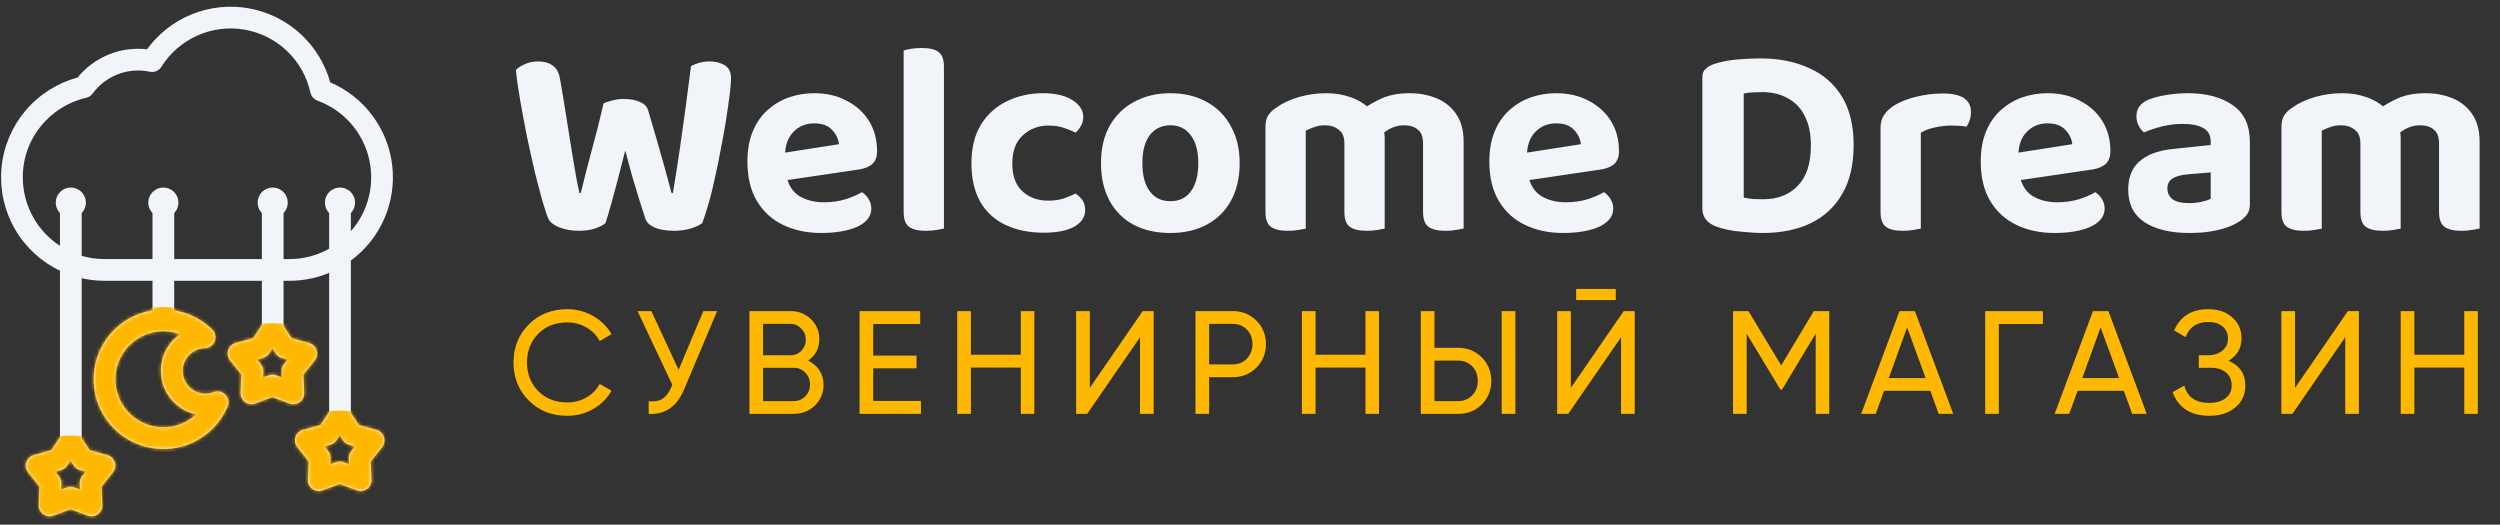 <svg width="710" height="149" viewBox="0 0 710 149" fill="none" xmlns="http://www.w3.org/2000/svg">
<rect x="0" y="0" width="710" height="149" fill="#333333" stroke="none"/>
<path d="M106.753 122.749L101.486 121.288L98.947 117.455V73.651C103.096 70.672 106.373 66.639 108.44 61.968C110.507 57.298 111.288 52.16 110.703 47.086C110.118 42.013 108.188 37.187 105.112 33.11C102.036 29.033 97.927 25.851 93.209 23.895C91.805 18.627 88.929 13.868 84.917 10.176C80.906 6.484 75.924 4.013 70.558 3.051C65.191 2.09 59.661 2.679 54.618 4.749C49.574 6.819 45.224 10.284 42.08 14.737C38.4 14.244 34.654 14.713 31.209 16.097C27.763 17.482 24.735 19.736 22.42 22.639C16.698 24.135 11.578 27.364 7.762 31.883C3.947 36.402 1.623 41.991 1.109 47.883C0.594 53.775 1.915 59.682 4.889 64.794C7.864 69.907 12.347 73.974 17.723 76.438V124.37L15.019 128.455L9.75 129.916C9.37 130.022 9.022 130.22 8.737 130.493C8.451 130.765 8.238 131.105 8.116 131.48C7.995 131.855 7.967 132.255 8.038 132.643C8.108 133.032 8.273 133.396 8.519 133.705L11.923 137.984L11.684 143.446C11.667 143.84 11.748 144.232 11.919 144.588C12.091 144.943 12.348 145.251 12.667 145.482C12.986 145.714 13.358 145.864 13.749 145.917C14.14 145.97 14.538 145.926 14.908 145.787L20.028 143.873L25.149 145.787C25.518 145.926 25.917 145.97 26.308 145.917C26.699 145.864 27.07 145.714 27.39 145.482C27.709 145.251 27.966 144.943 28.137 144.588C28.309 144.232 28.389 143.84 28.372 143.446L28.133 137.984L31.538 133.705C31.783 133.396 31.948 133.032 32.019 132.643C32.089 132.255 32.062 131.855 31.94 131.48C31.818 131.105 31.605 130.765 31.32 130.493C31.035 130.22 30.687 130.022 30.306 129.916L25.039 128.455L22.501 124.622V78.141C24.842 78.745 27.25 79.05 29.668 79.048H44.002V88.759C40.676 89.179 37.519 90.467 34.848 92.493C32.177 94.519 30.086 97.212 28.785 100.302C27.484 103.391 27.018 106.769 27.436 110.095C27.853 113.421 29.138 116.58 31.161 119.252C33.185 121.925 35.876 124.019 38.964 125.322C42.053 126.626 45.43 127.095 48.757 126.681C52.083 126.267 55.243 124.985 57.917 122.964C60.592 120.943 62.688 118.253 63.995 115.166C64.178 114.734 64.23 114.257 64.143 113.795C64.057 113.333 63.837 112.907 63.51 112.57C63.182 112.233 62.763 112 62.304 111.9C61.845 111.8 61.367 111.837 60.929 112.007C59.843 112.429 58.671 112.58 57.513 112.446C56.356 112.313 55.249 111.899 54.287 111.241C53.326 110.583 52.539 109.7 51.996 108.67C51.453 107.639 51.168 106.492 51.168 105.327C51.18 103.461 51.914 101.672 53.217 100.336C54.52 99.001 56.291 98.222 58.156 98.165C58.625 98.153 59.081 98.004 59.465 97.735C59.85 97.466 60.147 97.089 60.319 96.653C60.491 96.216 60.53 95.738 60.432 95.279C60.334 94.82 60.104 94.4 59.769 94.072C56.791 91.138 52.928 89.27 48.779 88.756V79.048H75.058V92.537L72.353 96.622L67.085 98.084C66.704 98.189 66.356 98.387 66.071 98.66C65.786 98.933 65.573 99.272 65.451 99.647C65.329 100.023 65.302 100.422 65.372 100.811C65.443 101.199 65.608 101.564 65.853 101.873L69.258 106.151L69.019 111.613C69.002 112.007 69.082 112.4 69.254 112.755C69.425 113.11 69.682 113.418 70.001 113.65C70.321 113.882 70.692 114.031 71.083 114.084C71.474 114.137 71.873 114.093 72.242 113.955L77.363 112.04L82.484 113.955C82.853 114.093 83.251 114.137 83.642 114.084C84.033 114.031 84.405 113.882 84.724 113.65C85.044 113.418 85.3 113.11 85.472 112.755C85.643 112.4 85.724 112.007 85.707 111.613L85.468 106.151L88.872 101.873C89.118 101.564 89.283 101.199 89.353 100.811C89.424 100.422 89.397 100.023 89.275 99.647C89.153 99.272 88.94 98.933 88.654 98.66C88.37 98.387 88.021 98.189 87.641 98.084L82.374 96.622L79.836 92.789V79.048H82.225C86.348 79.053 90.424 78.162 94.169 76.438V117.203L91.465 121.288L86.196 122.749C85.816 122.855 85.468 123.053 85.183 123.326C84.898 123.599 84.685 123.938 84.563 124.313C84.441 124.688 84.414 125.088 84.484 125.476C84.554 125.865 84.719 126.23 84.965 126.538L88.369 130.817L88.13 136.279C88.113 136.673 88.194 137.065 88.365 137.421C88.537 137.776 88.794 138.084 89.113 138.316C89.432 138.548 89.804 138.697 90.195 138.75C90.586 138.803 90.984 138.759 91.354 138.621L96.474 136.706L101.595 138.621C101.965 138.759 102.363 138.803 102.754 138.75C103.145 138.697 103.517 138.548 103.836 138.316C104.155 138.084 104.412 137.776 104.583 137.421C104.755 137.065 104.836 136.673 104.818 136.279L104.58 130.817L107.984 126.538C108.229 126.23 108.395 125.865 108.465 125.476C108.535 125.088 108.508 124.688 108.386 124.313C108.264 123.938 108.051 123.599 107.766 123.326C107.481 123.053 107.133 122.855 106.753 122.749ZM25.551 133.556L23.839 135.708C23.48 136.159 23.297 136.724 23.322 137.3L23.441 140.047L20.865 139.084C20.326 138.882 19.732 138.882 19.193 139.084L16.616 140.047L16.736 137.3C16.761 136.724 16.577 136.159 16.218 135.708L14.506 133.556L17.157 132.821C17.712 132.667 18.193 132.317 18.511 131.837L20.029 129.543L21.548 131.837C21.865 132.317 22.346 132.667 22.901 132.821L25.551 133.556ZM46.391 105.327C46.394 108.286 47.494 111.139 49.479 113.334C51.463 115.529 54.191 116.911 57.135 117.212C55.367 119.21 53.078 120.675 50.523 121.443C47.968 122.21 45.249 122.249 42.673 121.556C40.097 120.862 37.766 119.464 35.941 117.517C34.117 115.571 32.872 113.154 32.346 110.539C31.821 107.923 32.035 105.213 32.966 102.713C33.897 100.213 35.507 98.022 37.616 96.388C39.724 94.753 42.246 93.739 44.9 93.46C47.553 93.181 50.231 93.648 52.633 94.808C50.736 95.83 49.153 97.349 48.053 99.201C46.953 101.055 46.379 103.172 46.391 105.327ZM82.886 101.723L81.174 103.876C80.815 104.327 80.632 104.892 80.657 105.467L80.776 108.214L78.2 107.251C77.66 107.05 77.067 107.05 76.527 107.251L73.951 108.214L74.07 105.467C74.095 104.892 73.912 104.327 73.553 103.876L71.841 101.723L74.492 100.988C75.047 100.834 75.527 100.485 75.845 100.004L77.364 97.71L78.882 100.004C79.2 100.485 79.681 100.834 80.236 100.988L82.886 101.723ZM82.225 74.27H79.836V60.213C80.377 59.73 80.758 59.093 80.929 58.388C81.1 57.682 81.053 56.942 80.794 56.264C80.535 55.586 80.077 55.002 79.479 54.591C78.881 54.179 78.172 53.959 77.447 53.959C76.721 53.959 76.012 54.179 75.415 54.591C74.817 55.002 74.358 55.586 74.099 56.264C73.84 56.942 73.793 57.682 73.965 58.388C74.136 59.093 74.517 59.73 75.058 60.213V74.27H48.779V60.213C49.32 59.73 49.702 59.093 49.873 58.388C50.044 57.682 49.997 56.942 49.738 56.264C49.479 55.586 49.02 55.002 48.423 54.591C47.825 54.179 47.116 53.959 46.391 53.959C45.665 53.959 44.956 54.179 44.358 54.591C43.761 55.002 43.302 55.586 43.043 56.264C42.784 56.942 42.737 57.682 42.908 58.388C43.079 59.093 43.461 59.73 44.002 60.213V74.27H29.668C27.237 74.272 24.82 73.901 22.501 73.171V60.213C23.042 59.73 23.423 59.093 23.594 58.388C23.766 57.682 23.719 56.942 23.46 56.264C23.201 55.586 22.742 55.002 22.144 54.591C21.547 54.179 20.838 53.959 20.112 53.959C19.386 53.959 18.678 54.179 18.08 54.591C17.482 55.002 17.023 55.586 16.765 56.264C16.506 56.942 16.459 57.682 16.63 58.388C16.801 59.093 17.182 59.73 17.723 60.213V71.056C14.094 68.96 11.08 65.947 8.983 62.318C6.887 58.689 5.782 54.572 5.778 50.381C5.756 44.92 7.627 39.621 11.072 35.384C14.441 31.215 19.111 28.294 24.335 27.089C24.895 26.961 25.391 26.636 25.731 26.172C27.635 23.57 30.252 21.574 33.264 20.424C36.277 19.275 39.558 19.02 42.712 19.692C43.192 19.794 43.691 19.746 44.142 19.554C44.592 19.363 44.974 19.037 45.233 18.622C47.749 14.592 51.41 11.404 55.746 9.465C60.083 7.525 64.899 6.922 69.58 7.733C74.261 8.544 78.594 10.732 82.026 14.017C85.457 17.302 87.832 21.536 88.846 26.177C88.931 26.572 89.116 26.939 89.382 27.243C89.648 27.547 89.986 27.779 90.366 27.916C94.163 29.291 97.55 31.607 100.209 34.647C102.868 37.687 104.712 41.351 105.569 45.298C106.426 49.244 106.269 53.344 105.111 57.212C103.952 61.081 101.832 64.593 98.947 67.42V60.213C99.488 59.73 99.87 59.093 100.041 58.388C100.212 57.682 100.165 56.942 99.906 56.264C99.647 55.586 99.188 55.002 98.59 54.591C97.993 54.179 97.284 53.959 96.558 53.959C95.833 53.959 95.124 54.179 94.526 54.591C93.928 55.002 93.47 55.586 93.211 56.264C92.952 56.942 92.905 57.682 93.076 58.388C93.247 59.093 93.629 59.73 94.169 60.213V71.056C90.542 73.165 86.42 74.274 82.225 74.27ZM100.285 128.542C99.927 128.992 99.743 129.558 99.768 130.133L99.888 132.88L97.311 131.917C96.772 131.715 96.178 131.715 95.639 131.917L93.062 132.88L93.182 130.133C93.207 129.557 93.023 128.992 92.665 128.542L90.952 126.389L93.603 125.654C94.158 125.5 94.639 125.151 94.957 124.67L96.475 122.376L97.994 124.67C98.312 125.15 98.792 125.5 99.347 125.654L101.998 126.389L100.285 128.542Z" fill="#F1F5F9" stroke="#F1F5F9" stroke-width="1.39"/>
<mask id="mask0_2121_398" style="mask-type:alpha" maskUnits="userSpaceOnUse" x="0" y="1" width="112" height="146">
<path d="M106.753 122.749L101.486 121.288L98.947 117.455V73.651C103.096 70.672 106.373 66.639 108.44 61.968C110.507 57.298 111.288 52.16 110.703 47.086C110.118 42.013 108.188 37.187 105.112 33.11C102.036 29.033 97.927 25.851 93.209 23.895C91.805 18.627 88.929 13.868 84.917 10.176C80.906 6.484 75.924 4.013 70.558 3.051C65.191 2.09 59.661 2.679 54.618 4.749C49.574 6.819 45.224 10.284 42.08 14.737C38.4 14.244 34.654 14.713 31.209 16.097C27.763 17.482 24.735 19.736 22.42 22.639C16.698 24.135 11.578 27.364 7.762 31.883C3.947 36.402 1.623 41.991 1.109 47.883C0.594 53.775 1.915 59.682 4.889 64.794C7.864 69.907 12.347 73.974 17.723 76.438V124.37L15.019 128.455L9.75 129.916C9.37 130.022 9.022 130.22 8.737 130.493C8.451 130.765 8.238 131.105 8.116 131.48C7.995 131.855 7.967 132.255 8.038 132.643C8.108 133.032 8.273 133.396 8.519 133.705L11.923 137.984L11.684 143.446C11.667 143.84 11.748 144.232 11.919 144.588C12.091 144.943 12.348 145.251 12.667 145.482C12.986 145.714 13.358 145.864 13.749 145.917C14.14 145.97 14.538 145.926 14.908 145.787L20.028 143.873L25.149 145.787C25.518 145.926 25.917 145.97 26.308 145.917C26.699 145.864 27.07 145.714 27.39 145.482C27.709 145.251 27.966 144.943 28.137 144.588C28.309 144.232 28.389 143.84 28.372 143.446L28.133 137.984L31.538 133.705C31.783 133.396 31.948 133.032 32.019 132.643C32.089 132.255 32.062 131.855 31.94 131.48C31.818 131.105 31.605 130.765 31.32 130.493C31.035 130.22 30.687 130.022 30.306 129.916L25.039 128.455L22.501 124.622V78.141C24.842 78.745 27.25 79.05 29.668 79.048H44.002V88.759C40.676 89.179 37.519 90.467 34.848 92.493C32.177 94.519 30.086 97.212 28.785 100.302C27.484 103.391 27.018 106.769 27.436 110.095C27.853 113.421 29.138 116.58 31.161 119.252C33.185 121.925 35.876 124.019 38.964 125.322C42.053 126.626 45.43 127.095 48.757 126.681C52.083 126.267 55.243 124.985 57.917 122.964C60.592 120.943 62.688 118.253 63.995 115.166C64.178 114.734 64.23 114.257 64.143 113.795C64.057 113.333 63.837 112.907 63.51 112.57C63.182 112.233 62.763 112 62.304 111.9C61.845 111.8 61.367 111.837 60.929 112.007C59.843 112.429 58.671 112.58 57.513 112.446C56.356 112.313 55.249 111.899 54.287 111.241C53.326 110.583 52.539 109.7 51.996 108.67C51.453 107.639 51.168 106.492 51.168 105.327C51.18 103.461 51.914 101.672 53.217 100.336C54.52 99.001 56.291 98.222 58.156 98.165C58.625 98.153 59.081 98.004 59.465 97.735C59.85 97.466 60.147 97.089 60.319 96.653C60.491 96.216 60.53 95.738 60.432 95.279C60.334 94.82 60.104 94.4 59.769 94.072C56.791 91.138 52.928 89.27 48.779 88.756V79.048H75.058V92.537L72.353 96.622L67.085 98.084C66.704 98.189 66.356 98.387 66.071 98.66C65.786 98.933 65.573 99.272 65.451 99.647C65.329 100.023 65.302 100.422 65.372 100.811C65.443 101.199 65.608 101.564 65.853 101.873L69.258 106.151L69.019 111.613C69.002 112.007 69.082 112.4 69.254 112.755C69.425 113.11 69.682 113.418 70.001 113.65C70.321 113.882 70.692 114.031 71.083 114.084C71.474 114.137 71.873 114.093 72.242 113.955L77.363 112.04L82.484 113.955C82.853 114.093 83.251 114.137 83.642 114.084C84.033 114.031 84.405 113.882 84.724 113.65C85.044 113.418 85.3 113.11 85.472 112.755C85.643 112.4 85.724 112.007 85.707 111.613L85.468 106.151L88.872 101.873C89.118 101.564 89.283 101.199 89.353 100.811C89.424 100.422 89.397 100.023 89.275 99.647C89.153 99.272 88.94 98.933 88.654 98.66C88.37 98.387 88.021 98.189 87.641 98.084L82.374 96.622L79.836 92.789V79.048H82.225C86.348 79.053 90.424 78.162 94.169 76.438V117.203L91.465 121.288L86.196 122.749C85.816 122.855 85.468 123.053 85.183 123.326C84.898 123.599 84.685 123.938 84.563 124.313C84.441 124.688 84.414 125.088 84.484 125.476C84.554 125.865 84.719 126.23 84.965 126.538L88.369 130.817L88.13 136.279C88.113 136.673 88.194 137.065 88.365 137.421C88.537 137.776 88.794 138.084 89.113 138.316C89.432 138.548 89.804 138.697 90.195 138.75C90.586 138.803 90.984 138.759 91.354 138.621L96.474 136.706L101.595 138.621C101.965 138.759 102.363 138.803 102.754 138.75C103.145 138.697 103.517 138.548 103.836 138.316C104.155 138.084 104.412 137.776 104.583 137.421C104.755 137.065 104.836 136.673 104.818 136.279L104.58 130.817L107.984 126.538C108.229 126.23 108.395 125.865 108.465 125.476C108.535 125.088 108.508 124.688 108.386 124.313C108.264 123.938 108.051 123.599 107.766 123.326C107.481 123.053 107.133 122.855 106.753 122.749ZM25.551 133.556L23.839 135.708C23.48 136.159 23.297 136.724 23.322 137.3L23.441 140.047L20.865 139.084C20.326 138.882 19.732 138.882 19.193 139.084L16.616 140.047L16.736 137.3C16.761 136.724 16.577 136.159 16.218 135.708L14.506 133.556L17.157 132.821C17.712 132.667 18.193 132.317 18.511 131.837L20.029 129.543L21.548 131.837C21.865 132.317 22.346 132.667 22.901 132.821L25.551 133.556ZM46.391 105.327C46.394 108.286 47.494 111.139 49.479 113.334C51.463 115.529 54.191 116.911 57.135 117.212C55.367 119.21 53.078 120.675 50.523 121.443C47.968 122.21 45.249 122.249 42.673 121.556C40.097 120.862 37.766 119.464 35.941 117.517C34.117 115.571 32.872 113.154 32.346 110.539C31.821 107.923 32.035 105.213 32.966 102.713C33.897 100.213 35.507 98.022 37.616 96.388C39.724 94.753 42.246 93.739 44.9 93.46C47.553 93.181 50.231 93.648 52.633 94.808C50.736 95.83 49.153 97.349 48.053 99.201C46.953 101.055 46.379 103.172 46.391 105.327ZM82.886 101.723L81.174 103.876C80.815 104.327 80.632 104.892 80.657 105.467L80.776 108.214L78.2 107.251C77.66 107.05 77.067 107.05 76.527 107.251L73.951 108.214L74.07 105.467C74.095 104.892 73.912 104.327 73.553 103.876L71.841 101.723L74.492 100.988C75.047 100.834 75.527 100.485 75.845 100.004L77.364 97.71L78.882 100.004C79.2 100.485 79.681 100.834 80.236 100.988L82.886 101.723ZM82.225 74.27H79.836V60.213C80.377 59.73 80.758 59.093 80.929 58.388C81.1 57.682 81.053 56.942 80.794 56.264C80.535 55.586 80.077 55.002 79.479 54.591C78.881 54.179 78.172 53.959 77.447 53.959C76.721 53.959 76.012 54.179 75.415 54.591C74.817 55.002 74.358 55.586 74.099 56.264C73.84 56.942 73.793 57.682 73.965 58.388C74.136 59.093 74.517 59.73 75.058 60.213V74.27H48.779V60.213C49.32 59.73 49.702 59.093 49.873 58.388C50.044 57.682 49.997 56.942 49.738 56.264C49.479 55.586 49.02 55.002 48.423 54.591C47.825 54.179 47.116 53.959 46.391 53.959C45.665 53.959 44.956 54.179 44.358 54.591C43.761 55.002 43.302 55.586 43.043 56.264C42.784 56.942 42.737 57.682 42.908 58.388C43.079 59.093 43.461 59.73 44.002 60.213V74.27H29.668C27.237 74.272 24.82 73.901 22.501 73.171V60.213C23.042 59.73 23.423 59.093 23.594 58.388C23.766 57.682 23.719 56.942 23.46 56.264C23.201 55.586 22.742 55.002 22.144 54.591C21.547 54.179 20.838 53.959 20.112 53.959C19.386 53.959 18.678 54.179 18.08 54.591C17.482 55.002 17.023 55.586 16.765 56.264C16.506 56.942 16.459 57.682 16.63 58.388C16.801 59.093 17.182 59.73 17.723 60.213V71.056C14.094 68.96 11.08 65.947 8.983 62.318C6.887 58.689 5.782 54.572 5.778 50.381C5.756 44.92 7.627 39.621 11.072 35.384C14.441 31.215 19.111 28.294 24.335 27.089C24.895 26.961 25.391 26.636 25.731 26.172C27.635 23.57 30.252 21.574 33.264 20.424C36.277 19.275 39.558 19.02 42.712 19.692C43.192 19.794 43.691 19.746 44.142 19.554C44.592 19.363 44.974 19.037 45.233 18.622C47.749 14.592 51.41 11.404 55.746 9.465C60.083 7.525 64.899 6.922 69.58 7.733C74.261 8.544 78.594 10.732 82.026 14.017C85.457 17.302 87.832 21.536 88.846 26.177C88.931 26.572 89.116 26.939 89.382 27.243C89.648 27.547 89.986 27.779 90.366 27.916C94.163 29.291 97.55 31.607 100.209 34.647C102.868 37.687 104.712 41.351 105.569 45.298C106.426 49.244 106.269 53.344 105.111 57.212C103.952 61.081 101.832 64.593 98.947 67.42V60.213C99.488 59.73 99.87 59.093 100.041 58.388C100.212 57.682 100.165 56.942 99.906 56.264C99.647 55.586 99.188 55.002 98.59 54.591C97.993 54.179 97.284 53.959 96.558 53.959C95.833 53.959 95.124 54.179 94.526 54.591C93.928 55.002 93.47 55.586 93.211 56.264C92.952 56.942 92.905 57.682 93.076 58.388C93.247 59.093 93.629 59.73 94.169 60.213V71.056C90.542 73.165 86.42 74.274 82.225 74.27ZM100.285 128.542C99.927 128.992 99.743 129.558 99.768 130.133L99.888 132.88L97.311 131.917C96.772 131.715 96.178 131.715 95.639 131.917L93.062 132.88L93.182 130.133C93.207 129.557 93.023 128.992 92.665 128.542L90.952 126.389L93.603 125.654C94.158 125.5 94.639 125.151 94.957 124.67L96.475 122.376L97.994 124.67C98.312 125.15 98.792 125.5 99.347 125.654L101.998 126.389L100.285 128.542Z" fill="black" stroke="black" stroke-width="1.39"/>
</mask>
<g mask="url(#mask0_2121_398)">
<path d="M62.049 93.769C62.049 93.769 72.613 91.79 77.449 91.79C82.286 91.79 92.239 93.769 92.239 93.769V115.791H62.049V93.769Z" fill="#FFB800"/>
<path d="M81.064 118.604C81.064 118.604 91.629 116.625 96.465 116.625C101.301 116.625 111.255 118.604 111.255 118.604V140.626H81.064V118.604Z" fill="#FFB800"/>
<path d="M25.831 90.808C25.831 90.808 41.855 86.491 48.581 87.321C55.307 88.151 70.428 90.808 70.428 90.808V129.606H25.831V90.808Z" fill="#FFB800"/>
<path d="M4.546 125.675C4.546 125.675 15.11 123.696 19.946 123.696C24.783 123.696 34.736 125.675 34.736 125.675V147.697H4.546V125.675Z" fill="#FFB800"/>
</g>
<path d="M171.415 29.351C171.934 29.092 172.712 28.832 173.75 28.573C174.84 28.261 175.929 28.106 177.019 28.106C178.939 28.106 180.522 28.391 181.767 28.962C183.064 29.533 183.843 30.363 184.102 31.453C185.036 34.566 185.866 37.394 186.593 39.937C187.319 42.479 188.02 44.944 188.694 47.331C189.369 49.718 190.044 52.209 190.718 54.803H191.107C191.834 50.445 192.482 46.319 193.053 42.428C193.624 38.484 194.169 34.592 194.688 30.752C195.207 26.86 195.726 22.865 196.245 18.765C197.905 17.883 199.643 17.442 201.46 17.442C203.172 17.442 204.625 17.805 205.818 18.532C207.012 19.258 207.609 20.478 207.609 22.19C207.609 23.28 207.479 24.863 207.219 26.938C206.96 28.962 206.623 31.323 206.208 34.021C205.792 36.668 205.299 39.418 204.729 42.272C204.21 45.074 203.639 47.85 203.016 50.6C202.445 53.35 201.823 55.841 201.148 58.073C200.526 60.252 199.955 62.016 199.436 63.365C198.709 63.936 197.594 64.455 196.089 64.922C194.584 65.337 193.027 65.545 191.419 65.545C189.343 65.545 187.553 65.26 186.048 64.689C184.595 64.066 183.687 63.236 183.324 62.198C182.857 60.693 182.286 58.929 181.611 56.905C180.989 54.881 180.314 52.65 179.588 50.211C178.913 47.772 178.238 45.282 177.564 42.739C176.941 45.23 176.293 47.772 175.618 50.367C174.943 52.961 174.295 55.374 173.672 57.606C173.049 59.837 172.479 61.757 171.96 63.365C171.285 63.936 170.273 64.455 168.924 64.922C167.575 65.337 166.07 65.545 164.41 65.545C162.438 65.545 160.622 65.234 158.961 64.611C157.352 63.988 156.289 63.184 155.77 62.198C155.251 61.004 154.654 59.214 153.98 56.827C153.305 54.388 152.578 51.612 151.8 48.499C151.074 45.333 150.347 42.038 149.621 38.614C148.946 35.189 148.323 31.868 147.753 28.651C147.182 25.381 146.767 22.45 146.507 19.855C147.13 19.232 147.986 18.688 149.076 18.221C150.217 17.702 151.463 17.442 152.812 17.442C154.524 17.442 155.899 17.831 156.937 18.61C158.027 19.336 158.728 20.581 159.039 22.346C159.869 27.12 160.544 31.219 161.063 34.644C161.633 38.069 162.1 41.001 162.464 43.439C162.879 45.878 163.242 48.006 163.553 49.822C163.865 51.638 164.202 53.299 164.565 54.803H164.954C165.473 52.676 165.966 50.678 166.433 48.81C166.9 46.942 167.393 45.074 167.912 43.206C168.431 41.338 168.976 39.288 169.547 37.057C170.118 34.825 170.74 32.257 171.415 29.351ZM219.353 51.768L218.886 43.984L238.268 40.949C238.112 39.444 237.463 38.095 236.322 36.901C235.18 35.656 233.494 35.033 231.262 35.033C228.875 35.033 226.903 35.837 225.347 37.446C223.79 39.003 222.986 41.26 222.934 44.218L223.245 49.511C223.764 52.365 225.009 54.414 226.981 55.66C228.953 56.853 231.288 57.45 233.987 57.45C236.166 57.45 238.216 57.164 240.136 56.594C242.056 55.971 243.612 55.296 244.806 54.57C245.532 55.037 246.155 55.686 246.674 56.516C247.193 57.346 247.452 58.228 247.452 59.162C247.452 60.719 246.83 62.016 245.584 63.054C244.391 64.092 242.704 64.87 240.525 65.389C238.397 65.908 235.958 66.168 233.208 66.168C229.213 66.168 225.632 65.415 222.467 63.91C219.301 62.406 216.811 60.148 214.995 57.139C213.178 54.129 212.27 50.367 212.27 45.852C212.27 42.531 212.789 39.651 213.827 37.212C214.865 34.774 216.266 32.776 218.03 31.219C219.846 29.61 221.87 28.417 224.101 27.639C226.385 26.86 228.746 26.471 231.184 26.471C234.765 26.471 237.878 27.198 240.525 28.651C243.223 30.052 245.325 31.971 246.83 34.41C248.334 36.849 249.087 39.677 249.087 42.895C249.087 44.503 248.646 45.723 247.764 46.553C246.881 47.331 245.662 47.85 244.105 48.11L219.353 51.768ZM256.636 44.451L268.078 44.685V64.922C267.611 65.026 266.911 65.156 265.977 65.311C265.043 65.467 264.031 65.545 262.941 65.545C260.762 65.545 259.153 65.156 258.115 64.377C257.129 63.599 256.636 62.198 256.636 60.174V44.451ZM268.078 50.6L256.636 50.367V14.329C257.103 14.173 257.804 14.017 258.738 13.862C259.672 13.706 260.684 13.628 261.773 13.628C264.005 13.628 265.613 14.017 266.599 14.796C267.585 15.522 268.078 16.923 268.078 18.999V50.6ZM297.764 35.656C294.91 35.656 292.471 36.59 290.448 38.458C288.476 40.274 287.49 42.946 287.49 46.475C287.49 49.952 288.45 52.572 290.37 54.336C292.29 56.101 294.729 56.983 297.686 56.983C299.399 56.983 300.878 56.775 302.123 56.36C303.42 55.893 304.536 55.426 305.47 54.959C306.352 55.582 307.027 56.256 307.494 56.983C307.961 57.709 308.194 58.617 308.194 59.707C308.194 61.627 307.156 63.184 305.081 64.377C303.005 65.519 300.125 66.09 296.441 66.09C292.342 66.09 288.735 65.363 285.622 63.91C282.508 62.457 280.095 60.252 278.383 57.294C276.722 54.336 275.892 50.73 275.892 46.475C275.892 41.961 276.8 38.25 278.616 35.344C280.485 32.387 282.949 30.181 286.011 28.728C289.124 27.224 292.497 26.471 296.13 26.471C299.71 26.471 302.512 27.12 304.536 28.417C306.612 29.714 307.649 31.323 307.649 33.243C307.649 34.177 307.416 35.033 306.949 35.811C306.534 36.538 306.041 37.161 305.47 37.679C304.484 37.161 303.342 36.694 302.045 36.279C300.8 35.863 299.373 35.656 297.764 35.656ZM352.067 46.319C352.067 50.367 351.263 53.895 349.654 56.905C348.046 59.863 345.762 62.146 342.805 63.755C339.847 65.363 336.37 66.168 332.375 66.168C328.379 66.168 324.902 65.389 321.944 63.833C318.987 62.224 316.703 59.941 315.095 56.983C313.486 53.973 312.682 50.419 312.682 46.319C312.682 42.272 313.486 38.769 315.095 35.811C316.755 32.854 319.065 30.57 322.022 28.962C325.032 27.301 328.483 26.471 332.375 26.471C336.318 26.471 339.769 27.301 342.727 28.962C345.684 30.57 347.968 32.88 349.576 35.889C351.237 38.847 352.067 42.324 352.067 46.319ZM332.375 35.578C329.936 35.578 327.99 36.512 326.537 38.38C325.136 40.248 324.435 42.895 324.435 46.319C324.435 49.796 325.136 52.468 326.537 54.336C327.938 56.205 329.884 57.139 332.375 57.139C334.917 57.139 336.863 56.205 338.212 54.336C339.613 52.416 340.314 49.744 340.314 46.319C340.314 42.946 339.613 40.326 338.212 38.458C336.811 36.538 334.865 35.578 332.375 35.578ZM393.252 39.236V48.11H381.81V40.715C381.81 38.899 381.265 37.602 380.176 36.823C379.138 35.993 377.841 35.578 376.284 35.578C375.142 35.578 374.104 35.76 373.17 36.123C372.236 36.434 371.458 36.771 370.835 37.135V48.11H359.393V35.967C359.393 34.67 359.653 33.606 360.172 32.776C360.743 31.894 361.573 31.115 362.662 30.441C364.323 29.247 366.399 28.287 368.889 27.561C371.38 26.834 373.975 26.471 376.673 26.471C379.164 26.471 381.499 26.86 383.678 27.639C385.858 28.417 387.752 29.61 389.36 31.219C389.775 31.53 390.165 31.868 390.528 32.231C390.891 32.542 391.176 32.906 391.384 33.321C391.903 34.151 392.344 35.085 392.707 36.123C393.07 37.161 393.252 38.198 393.252 39.236ZM415.669 40.326V48.11H404.149V40.715C404.149 38.899 403.656 37.602 402.67 36.823C401.684 35.993 400.387 35.578 398.778 35.578C397.585 35.578 396.443 35.811 395.354 36.279C394.264 36.745 393.356 37.342 392.629 38.069L386.558 31.375C388.271 30.078 390.216 28.936 392.396 27.95C394.575 26.964 397.248 26.471 400.413 26.471C403.111 26.471 405.602 26.938 407.885 27.872C410.22 28.806 412.088 30.285 413.489 32.309C414.942 34.333 415.669 37.005 415.669 40.326ZM359.393 44.529H370.835V64.922C370.368 65.026 369.668 65.156 368.734 65.311C367.8 65.467 366.788 65.545 365.698 65.545C363.519 65.545 361.91 65.156 360.872 64.377C359.886 63.599 359.393 62.198 359.393 60.174V44.529ZM381.81 44.529H393.252V64.922C392.785 65.026 392.085 65.156 391.151 65.311C390.216 65.467 389.205 65.545 388.115 65.545C385.936 65.545 384.327 65.156 383.289 64.377C382.303 63.599 381.81 62.198 381.81 60.174V44.529ZM404.149 44.529H415.669V64.922C415.15 65.026 414.424 65.156 413.489 65.311C412.555 65.467 411.57 65.545 410.532 65.545C408.3 65.545 406.666 65.156 405.628 64.377C404.642 63.599 404.149 62.198 404.149 60.174V44.529ZM430.058 51.768L429.591 43.984L448.972 40.949C448.817 39.444 448.168 38.095 447.027 36.901C445.885 35.656 444.198 35.033 441.967 35.033C439.58 35.033 437.608 35.837 436.052 37.446C434.495 39.003 433.691 41.26 433.639 44.218L433.95 49.511C434.469 52.365 435.714 54.414 437.686 55.66C439.658 56.853 441.993 57.45 444.691 57.45C446.871 57.45 448.921 57.164 450.841 56.594C452.76 55.971 454.317 55.296 455.511 54.57C456.237 55.037 456.86 55.686 457.379 56.516C457.898 57.346 458.157 58.228 458.157 59.162C458.157 60.719 457.534 62.016 456.289 63.054C455.096 64.092 453.409 64.87 451.23 65.389C449.102 65.908 446.663 66.168 443.913 66.168C439.918 66.168 436.337 65.415 433.172 63.91C430.006 62.406 427.516 60.148 425.699 57.139C423.883 54.129 422.975 50.367 422.975 45.852C422.975 42.531 423.494 39.651 424.532 37.212C425.57 34.774 426.971 32.776 428.735 31.219C430.551 29.61 432.575 28.417 434.806 27.639C437.089 26.86 439.45 26.471 441.889 26.471C445.47 26.471 448.583 27.198 451.23 28.651C453.928 30.052 456.03 31.971 457.534 34.41C459.039 36.849 459.792 39.677 459.792 42.895C459.792 44.503 459.351 45.723 458.468 46.553C457.586 47.331 456.367 47.85 454.81 48.11L430.058 51.768ZM514.292 41.338C514.292 37.913 513.695 35.085 512.501 32.854C511.36 30.622 509.751 28.962 507.675 27.872C505.6 26.731 503.213 26.16 500.515 26.16C499.581 26.16 498.672 26.186 497.79 26.238C496.908 26.29 496.052 26.393 495.222 26.549V56.127C495.948 56.282 496.804 56.412 497.79 56.516C498.828 56.568 499.788 56.594 500.67 56.594C504.821 56.594 508.117 55.322 510.555 52.78C513.046 50.237 514.292 46.423 514.292 41.338ZM526.434 41.182C526.434 46.786 525.344 51.431 523.165 55.115C521.037 58.799 518.028 61.575 514.136 63.443C510.296 65.26 505.781 66.168 500.592 66.168C498.88 66.168 496.778 66.038 494.288 65.778C491.797 65.571 489.54 65.104 487.516 64.377C484.818 63.391 483.468 61.679 483.468 59.24V21.957C483.468 20.919 483.754 20.14 484.325 19.622C484.895 19.051 485.674 18.584 486.66 18.221C488.735 17.546 490.941 17.105 493.276 16.897C495.663 16.69 497.842 16.586 499.814 16.586C505.159 16.586 509.803 17.494 513.747 19.31C517.742 21.075 520.856 23.773 523.087 27.405C525.318 31.038 526.434 35.63 526.434 41.182ZM545.511 37.679V47.409H534.069V36.279C534.069 34.825 534.406 33.606 535.081 32.62C535.807 31.582 536.793 30.674 538.038 29.896C539.751 28.858 541.8 28.054 544.187 27.483C546.626 26.86 549.169 26.549 551.815 26.549C557.108 26.549 559.755 28.313 559.755 31.842C559.755 32.672 559.625 33.45 559.365 34.177C559.158 34.852 558.872 35.448 558.509 35.967C557.99 35.863 557.342 35.785 556.563 35.734C555.837 35.682 555.058 35.656 554.228 35.656C552.62 35.656 551.037 35.837 549.48 36.201C547.975 36.512 546.652 37.005 545.511 37.679ZM534.069 44.451L545.511 44.685V64.922C545.044 65.026 544.343 65.156 543.409 65.311C542.475 65.467 541.463 65.545 540.373 65.545C538.194 65.545 536.585 65.156 535.548 64.377C534.562 63.599 534.069 62.198 534.069 60.174V44.451ZM569.616 51.768L569.149 43.984L588.53 40.949C588.375 39.444 587.726 38.095 586.584 36.901C585.443 35.656 583.756 35.033 581.525 35.033C579.138 35.033 577.166 35.837 575.609 37.446C574.053 39.003 573.248 41.26 573.196 44.218L573.508 49.511C574.027 52.365 575.272 54.414 577.244 55.66C579.216 56.853 581.551 57.45 584.249 57.45C586.429 57.45 588.478 57.164 590.398 56.594C592.318 55.971 593.875 55.296 595.068 54.57C595.795 55.037 596.418 55.686 596.937 56.516C597.455 57.346 597.715 58.228 597.715 59.162C597.715 60.719 597.092 62.016 595.847 63.054C594.653 64.092 592.967 64.87 590.787 65.389C588.66 65.908 586.221 66.168 583.471 66.168C579.475 66.168 575.895 65.415 572.729 63.91C569.564 62.406 567.073 60.148 565.257 57.139C563.441 54.129 562.533 50.367 562.533 45.852C562.533 42.531 563.052 39.651 564.09 37.212C565.127 34.774 566.529 32.776 568.293 31.219C570.109 29.61 572.133 28.417 574.364 27.639C576.647 26.86 579.008 26.471 581.447 26.471C585.028 26.471 588.141 27.198 590.787 28.651C593.486 30.052 595.587 31.971 597.092 34.41C598.597 36.849 599.349 39.677 599.349 42.895C599.349 44.503 598.908 45.723 598.026 46.553C597.144 47.331 595.925 47.85 594.368 48.11L569.616 51.768ZM621.766 66.168C616.473 66.168 612.244 65.156 609.078 63.132C605.965 61.056 604.408 57.969 604.408 53.869C604.408 50.341 605.498 47.642 607.677 45.775C609.857 43.855 613.1 42.687 617.407 42.272L627.837 41.182V40.248C627.837 38.432 627.136 37.135 625.735 36.356C624.334 35.578 622.388 35.189 619.898 35.189C617.926 35.189 615.98 35.422 614.06 35.889C612.14 36.356 610.428 36.927 608.923 37.602C608.3 37.135 607.781 36.486 607.366 35.656C606.951 34.825 606.743 33.943 606.743 33.009C606.743 30.83 607.911 29.247 610.246 28.261C611.751 27.691 613.489 27.25 615.461 26.938C617.485 26.627 619.431 26.471 621.299 26.471C626.643 26.471 630.924 27.613 634.142 29.896C637.359 32.127 638.967 35.604 638.967 40.326V57.995C638.967 59.292 638.63 60.356 637.956 61.186C637.281 61.964 636.451 62.639 635.465 63.21C633.908 64.144 631.962 64.87 629.627 65.389C627.344 65.908 624.723 66.168 621.766 66.168ZM621.766 57.683C622.959 57.683 624.127 57.554 625.268 57.294C626.462 57.035 627.318 56.749 627.837 56.438V48.966L621.221 49.511C619.456 49.666 618.055 50.056 617.018 50.678C616.032 51.301 615.539 52.235 615.539 53.48C615.539 54.778 616.032 55.815 617.018 56.594C618.004 57.32 619.586 57.683 621.766 57.683ZM681.793 39.236V48.11H670.351V40.715C670.351 38.899 669.806 37.602 668.717 36.823C667.679 35.993 666.382 35.578 664.825 35.578C663.683 35.578 662.645 35.76 661.711 36.123C660.777 36.434 659.999 36.771 659.376 37.135V48.11H647.934V35.967C647.934 34.67 648.194 33.606 648.713 32.776C649.284 31.894 650.114 31.115 651.204 30.441C652.864 29.247 654.94 28.287 657.43 27.561C659.921 26.834 662.516 26.471 665.214 26.471C667.705 26.471 670.04 26.86 672.219 27.639C674.399 28.417 676.293 29.61 677.901 31.219C678.316 31.53 678.706 31.868 679.069 32.231C679.432 32.542 679.718 32.906 679.925 33.321C680.444 34.151 680.885 35.085 681.248 36.123C681.612 37.161 681.793 38.198 681.793 39.236ZM704.21 40.326V48.11H692.69V40.715C692.69 38.899 692.197 37.602 691.211 36.823C690.225 35.993 688.928 35.578 687.32 35.578C686.126 35.578 684.984 35.811 683.895 36.279C682.805 36.745 681.897 37.342 681.17 38.069L675.099 31.375C676.812 30.078 678.758 28.936 680.937 27.95C683.116 26.964 685.789 26.471 688.954 26.471C691.652 26.471 694.143 26.938 696.426 27.872C698.761 28.806 700.629 30.285 702.031 32.309C703.483 34.333 704.21 37.005 704.21 40.326ZM647.934 44.529H659.376V64.922C658.909 65.026 658.209 65.156 657.275 65.311C656.341 65.467 655.329 65.545 654.239 65.545C652.06 65.545 650.451 65.156 649.413 64.377C648.427 63.599 647.934 62.198 647.934 60.174V44.529ZM670.351 44.529H681.793V64.922C681.326 65.026 680.626 65.156 679.692 65.311C678.758 65.467 677.746 65.545 676.656 65.545C674.477 65.545 672.868 65.156 671.83 64.377C670.844 63.599 670.351 62.198 670.351 60.174V44.529ZM692.69 44.529H704.21V64.922C703.691 65.026 702.965 65.156 702.031 65.311C701.097 65.467 700.111 65.545 699.073 65.545C696.841 65.545 695.207 65.156 694.169 64.377C693.183 63.599 692.69 62.198 692.69 60.174V44.529Z" fill="#F1F5F9"/>
<path d="M161.096 118.083C156.648 118.083 152.993 116.624 150.129 113.705C147.266 110.814 145.835 107.228 145.835 102.947C145.835 98.666 147.266 95.08 150.129 92.189C152.993 89.27 156.648 87.81 161.096 87.81C163.737 87.81 166.183 88.45 168.435 89.728C170.686 91.007 172.438 92.731 173.689 94.899L170.311 96.859C169.477 95.246 168.226 93.968 166.558 93.023C164.918 92.05 163.097 91.563 161.096 91.563C157.705 91.563 154.952 92.647 152.84 94.816C150.727 96.956 149.671 99.666 149.671 102.947C149.671 106.199 150.727 108.896 152.84 111.036C154.952 113.204 157.705 114.289 161.096 114.289C163.097 114.289 164.918 113.816 166.558 112.871C168.226 111.898 169.477 110.619 170.311 109.035L173.689 110.953C172.466 113.121 170.728 114.858 168.477 116.165C166.253 117.444 163.792 118.083 161.096 118.083ZM192.733 105.032L199.739 88.353H203.658L194.276 110.619C192.191 115.512 188.841 117.819 184.227 117.541V113.955C185.811 114.122 187.104 113.899 188.105 113.288C189.133 112.648 189.981 111.537 190.648 109.952L190.94 109.285L181.058 88.353H184.977L192.733 105.032ZM229.514 102.405C230.876 103.072 231.947 104.003 232.725 105.198C233.503 106.394 233.892 107.756 233.892 109.285C233.892 111.62 233.072 113.58 231.432 115.164C229.792 116.749 227.791 117.541 225.428 117.541H212.835V88.353H224.51C226.818 88.353 228.75 89.117 230.306 90.646C231.891 92.175 232.683 94.065 232.683 96.317C232.683 98.93 231.627 100.959 229.514 102.405ZM224.51 91.98H216.713V100.904H224.51C225.734 100.904 226.762 100.473 227.596 99.611C228.43 98.749 228.847 97.693 228.847 96.442C228.847 95.219 228.416 94.176 227.554 93.314C226.72 92.425 225.706 91.98 224.51 91.98ZM216.713 113.913H225.428C226.734 113.913 227.832 113.455 228.722 112.537C229.611 111.62 230.056 110.494 230.056 109.16C230.056 107.853 229.598 106.741 228.68 105.824C227.818 104.907 226.734 104.448 225.428 104.448H216.713V113.913ZM247.996 104.615V113.872H261.548V117.541H244.118V88.353H261.339V92.022H247.996V100.987H260.297V104.615H247.996ZM289.914 100.737V88.353H293.75V117.541H289.914V104.406H275.737V117.541H271.859V88.353H275.737V100.737H289.914ZM327.642 117.541H323.765V95.775L308.753 117.541H305.626V88.353H309.504V110.16L324.515 88.353H327.642V117.541ZM339.515 88.353H350.107C352.775 88.353 355.013 89.256 356.82 91.063C358.627 92.87 359.53 95.094 359.53 97.734C359.53 100.375 358.627 102.599 356.82 104.406C355.013 106.213 352.775 107.117 350.107 107.117H343.393V117.541H339.515V88.353ZM343.393 103.489H350.107C351.747 103.489 353.081 102.947 354.11 101.863C355.166 100.723 355.694 99.347 355.694 97.734C355.694 96.067 355.166 94.691 354.11 93.606C353.053 92.522 351.719 91.98 350.107 91.98H343.393V103.489ZM387.795 100.737V88.353H391.631V117.541H387.795V104.406H373.618V117.541H369.74V88.353H373.618V100.737H387.795ZM414.098 117.541H403.507V88.353H407.385V98.777H414.098C416.767 98.777 419.005 99.68 420.812 101.487C422.619 103.294 423.522 105.518 423.522 108.159C423.522 110.828 422.619 113.065 420.812 114.872C419.032 116.651 416.795 117.541 414.098 117.541ZM430.36 117.541H426.483V88.353H430.36V117.541ZM407.385 102.405V113.913H414.098C415.711 113.913 417.045 113.371 418.101 112.287C419.158 111.203 419.686 109.827 419.686 108.159C419.686 106.491 419.158 105.115 418.101 104.031C417.045 102.947 415.711 102.405 414.098 102.405H407.385ZM458.88 85.225H447.621V82.056H458.88V85.225ZM464.259 117.541H460.381V95.775L445.369 117.541H442.242V88.353H446.12V110.16L461.131 88.353H464.259V117.541ZM515.119 88.353H519.497V117.541H515.661V94.732L506.112 110.619H505.612L496.063 94.774V117.541H492.185V88.353H496.563L505.862 103.781L515.119 88.353ZM554.719 117.541H550.591L548.214 110.994H535.079L532.702 117.541H528.574L539.458 88.353H543.836L554.719 117.541ZM541.626 92.981L536.414 107.367H546.88L541.626 92.981ZM563.792 88.353H580.179V92.022H567.669V117.541H563.792V88.353ZM609.671 117.541H605.543L603.166 110.994H590.031L587.654 117.541H583.526L594.409 88.353H598.788L609.671 117.541ZM596.578 92.981L591.365 107.367H601.831L596.578 92.981ZM632.921 102.446C636.09 103.808 637.674 106.185 637.674 109.577C637.674 112.079 636.729 114.122 634.839 115.706C632.976 117.291 630.502 118.083 627.416 118.083C624.692 118.083 622.454 117.485 620.703 116.29C618.98 115.095 617.756 113.455 617.034 111.37L620.328 109.493C621.19 112.774 623.552 114.414 627.416 114.414C629.418 114.414 630.975 113.969 632.087 113.079C633.226 112.19 633.796 110.981 633.796 109.452C633.796 107.923 633.268 106.713 632.212 105.824C631.155 104.907 629.71 104.448 627.875 104.448H624.456V100.904H626.916C628.667 100.904 630.071 100.473 631.128 99.611C632.212 98.721 632.754 97.568 632.754 96.15C632.754 94.732 632.253 93.593 631.253 92.731C630.252 91.869 628.89 91.438 627.166 91.438C623.942 91.438 621.787 92.87 620.703 95.733L617.451 93.857C619.202 89.826 622.44 87.81 627.166 87.81C629.974 87.81 632.239 88.589 633.963 90.145C635.714 91.674 636.59 93.648 636.59 96.067C636.59 98.874 635.367 101.001 632.921 102.446ZM669.926 117.541H666.048V95.775L651.036 117.541H647.909V88.353H651.787V110.16L666.798 88.353H669.926V117.541ZM699.854 100.737V88.353H703.69V117.541H699.854V104.406H685.676V117.541H681.798V88.353H685.676V100.737H699.854Z" fill="#FFB800"/>
</svg>
